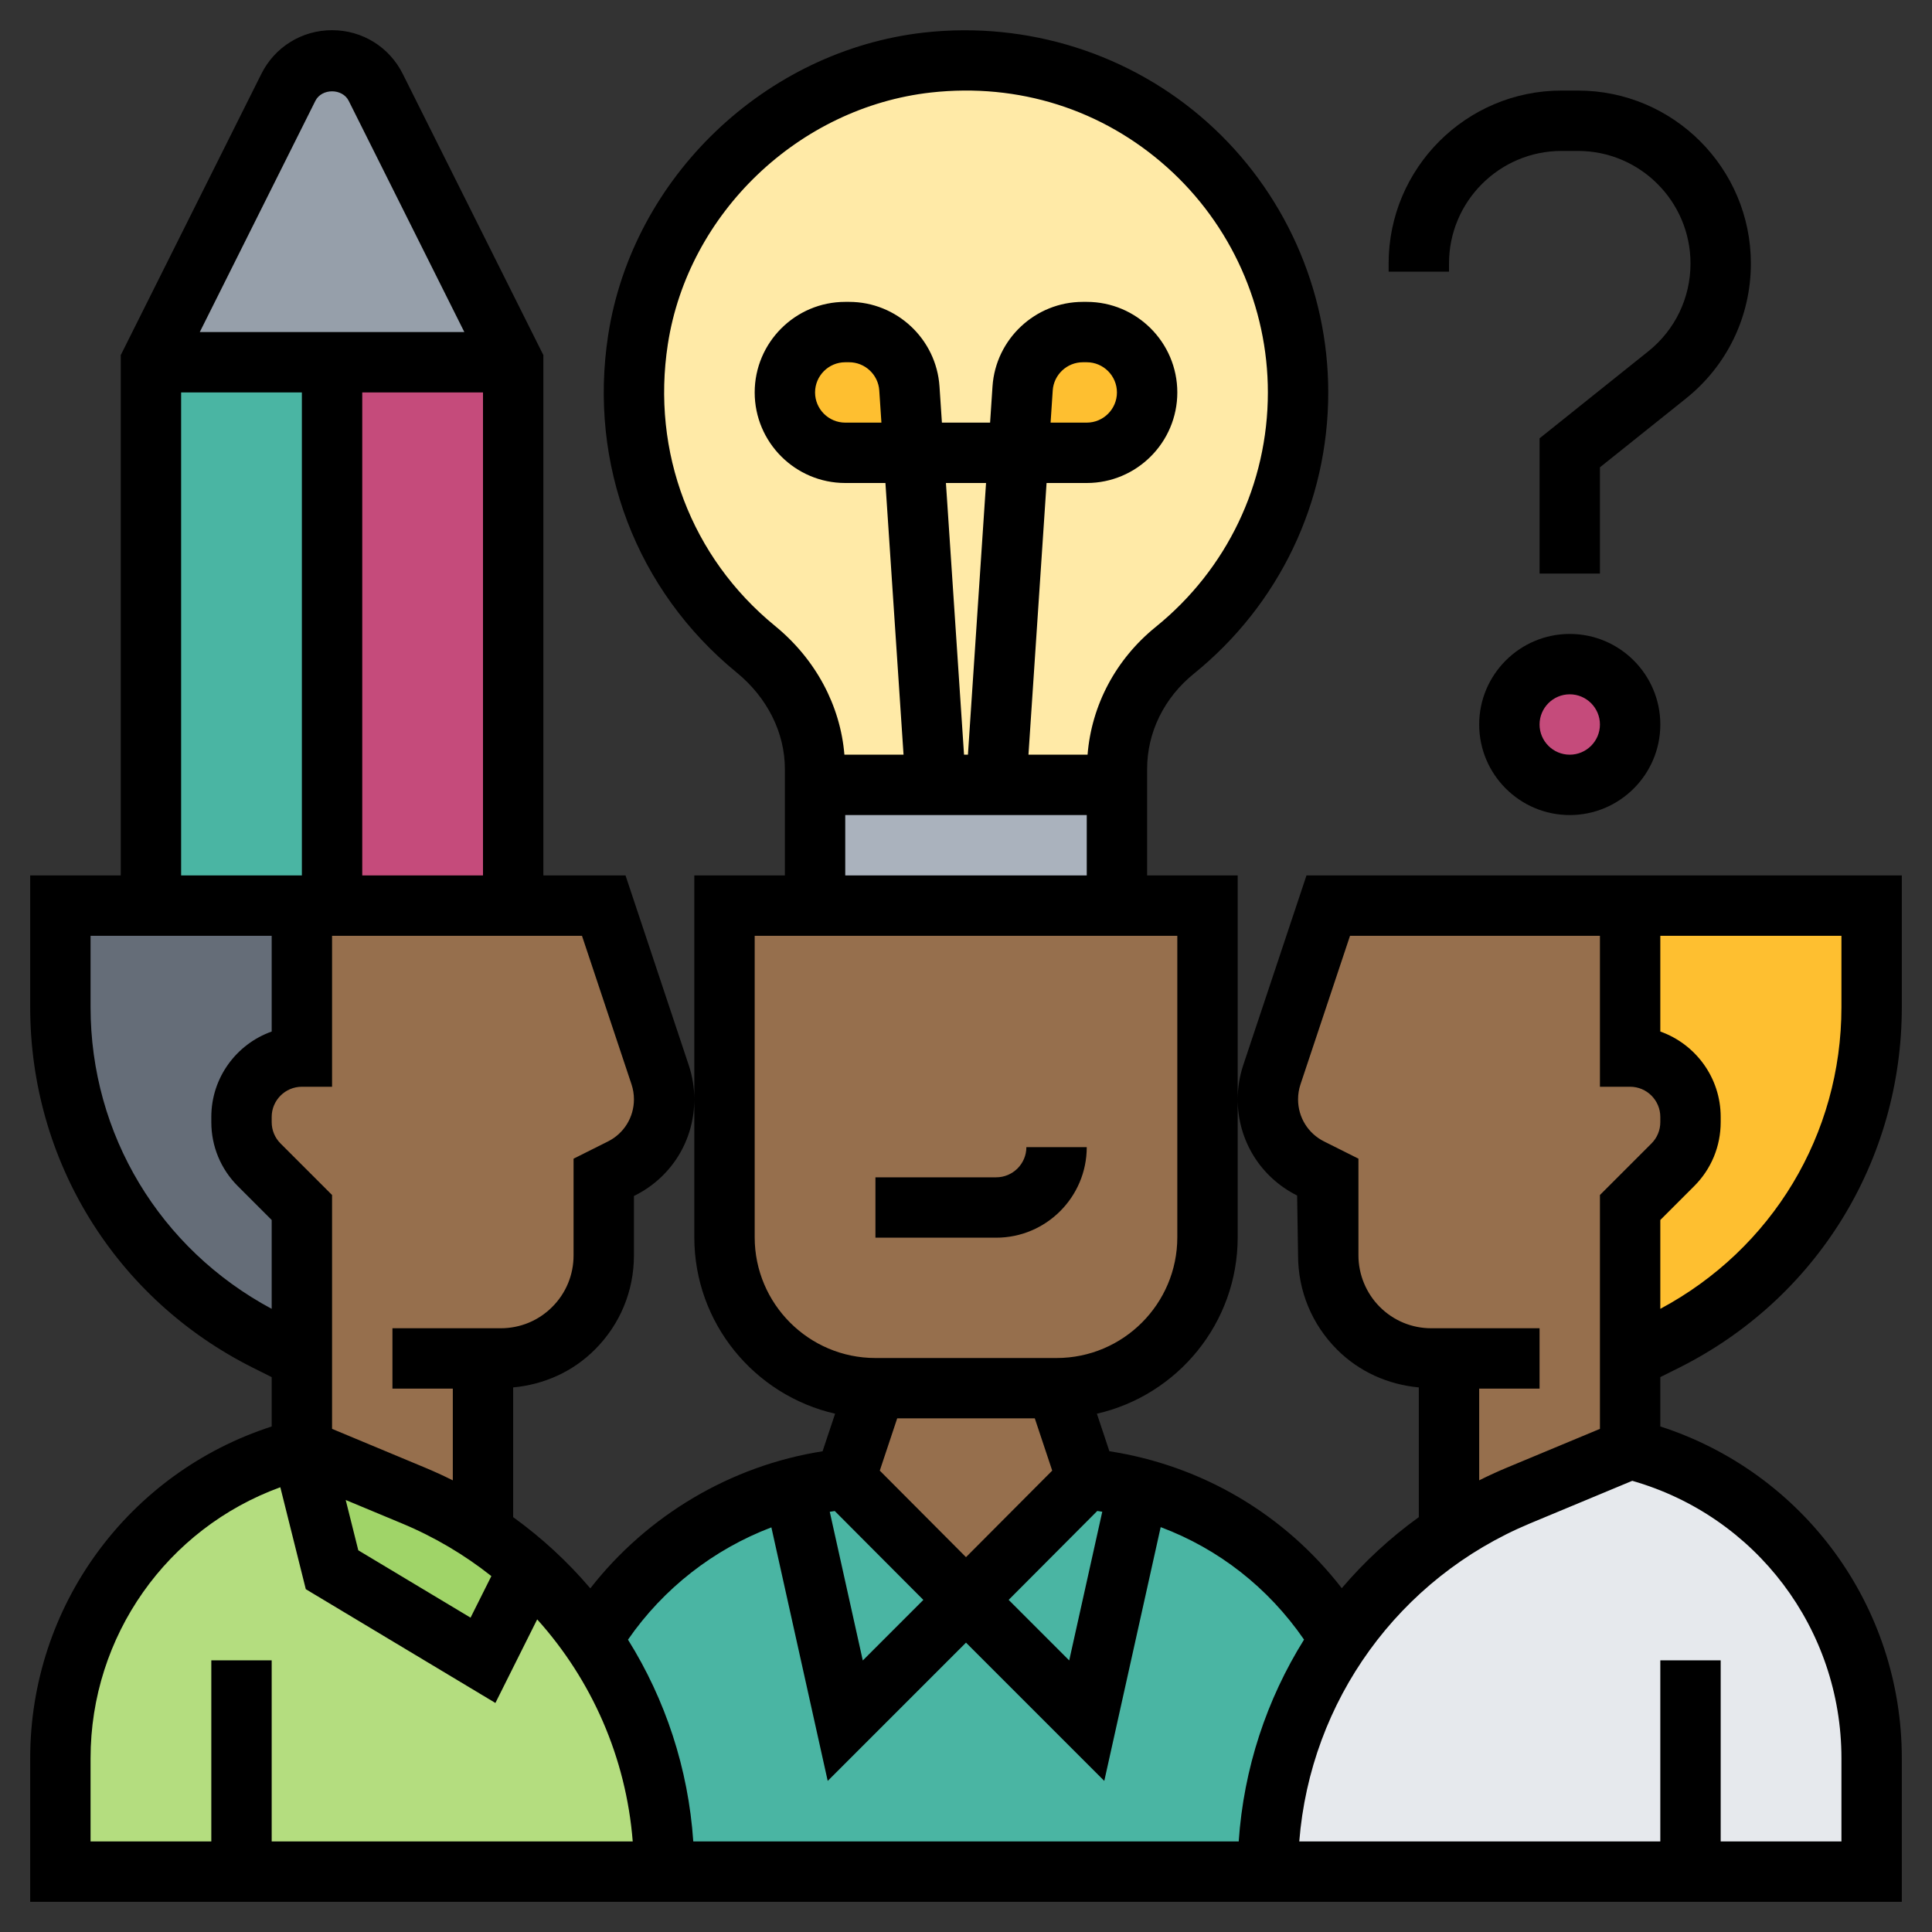 <?xml version="1.0"?>
<svg xmlns="http://www.w3.org/2000/svg" xmlns:xlink="http://www.w3.org/1999/xlink" xmlns:svgjs="http://svgjs.com/svgjs" version="1.1" width="512" height="512" x="0" y="0" viewBox="0 0 64 64" style="enable-background:new 0 0 512 512" xml:space="preserve" class=""><rect x="0" y="0" width="64" height="64" fill="#333333" stroke="none"/><g><g xmlns="http://www.w3.org/2000/svg"><g><g><path d="m48 50.79c.72-.5 1.49-.91 2.31-1.25l3.69-1.54c4.7 1.18 8 5.4 8 10.25v3.75h-6-14c0-2.83.88-5.51 2.44-7.73.95-1.36 2.15-2.55 3.56-3.48z" fill="#e6e9ed" data-original="#e6e9ed"/></g><g><path d="m44.44 54.27c-1.56 2.22-2.44 4.9-2.44 7.73h-20c0-2.81-.87-5.48-2.41-7.69.88-1.45 2.08-2.69 3.51-3.62.97-.62 2.04-1.09 3.19-1.39l1.71 7.7 4-4 4 4 1.71-7.7c1.13.29 2.18.76 3.13 1.36 1.42.9 2.61 2.11 3.49 3.53z" fill="#4ab5a3" data-original="#4fc1e9" class=""/></g><g><path d="m37.71 49.3-1.71 7.7-4-4 4-4.01c.59.06 1.16.16 1.71.31z" fill="#4ab5a3" data-original="#3bafda" class=""/></g><g><path d="m28 48.99 4 4.01-4 4-1.71-7.7c.55-.15 1.12-.25 1.71-.31z" fill="#4ab5a3" data-original="#3bafda" class=""/></g><g><path d="m8 62h-6v-3.75c0-2.43.82-4.69 2.24-6.5 1.41-1.81 3.41-3.16 5.76-3.75l1 4 5 3 1.52-3.03c.78.69 1.48 1.48 2.07 2.34 1.54 2.21 2.41 4.88 2.41 7.69z" fill="#b4dd7f" data-original="#b4dd7f" class=""/></g><g><path d="m16 50.79c.54.34 1.04.74 1.52 1.18l-1.52 3.03-5-3-1-4 3.69 1.54c.82.34 1.59.75 2.31 1.25z" fill="#a0d468" data-original="#a0d468"/></g><g><path d="m10 40v5l-1.17-.58c-4.18-2.1-6.83-6.38-6.83-11.06v-3.36h3 5v3 2c-1.1 0-2 .9-2 2v.17c0 .53.21 1.04.59 1.42z" fill="#656d78" data-original="#656d78"/></g><g><path d="m62 30v3.36c0 4.68-2.65 8.96-6.83 11.06l-1.17.58v-5l1.41-1.41c.38-.38.59-.89.59-1.42v-.17c0-1.1-.9-2-2-2v-2-3z" fill="#febf30" data-original="#fcd770" class=""/></g><g><path d="m48 45h-.59c-.9 0-1.77-.36-2.41-1s-1-1.51-1-2.41v-2.59l-.58-.29c-.87-.44-1.42-1.32-1.42-2.29 0-.28.04-.55.13-.81l1.87-5.61h10v3 2c1.1 0 2 .9 2 2v.17c0 .53-.21 1.04-.59 1.42l-1.41 1.41v5 3l-3.69 1.54c-.82.34-1.59.75-2.31 1.25z" fill="#966f4d" data-original="#f0d0b4" class=""/></g><g><path d="m35 45.99 1 3-4 4.01-4-4.01 1-3z" fill="#966f4d" data-original="#f0d0b4" class=""/></g><g><path d="m40 36.42v4.57c0 2.76-2.24 5-5 5h-6c-2.76 0-5-2.24-5-5v-4.57-6.42h3 10 3z" fill="#966f4d" data-original="#f0d0b4" class=""/></g><g><path d="m16 45v5.79c-.72-.5-1.49-.91-2.31-1.25l-3.69-1.54v-3-5l-1.41-1.41c-.38-.38-.59-.89-.59-1.42v-.17c0-1.1.9-2 2-2v-2-3h1 6 3l1.87 5.61c.09.26.13.53.13.81 0 .97-.55 1.85-1.42 2.29l-.58.29v2.59c0 .9-.36 1.77-1 2.41s-1.51 1-2.41 1z" fill="#966f4d" data-original="#f0d0b4" class=""/></g><g><path d="m11 12v18h-1-5v-18z" fill="#4ab5a3" data-original="#69d6f4" class=""/></g><g><path d="m11 12h6v18h-6z" fill="#c54b7b" data-original="#ef7385" class=""/></g><g><path d="m12.45 2.89 4.55 9.11h-6-6l4.55-9.11c.28-.54.84-.89 1.45-.89s1.17.35 1.45.89z" fill="#969faa" data-original="#969faa"/></g><g><path d="m37 26v4h-10v-4h4 2z" fill="#aab2bd" data-original="#aab2bd" class=""/></g><g><path d="m30.73 2.07c-4.84.54-8.85 4.36-9.59 9.18-.64 4.13 1.02 7.9 3.9 10.26 1.2.98 1.96 2.41 1.96 3.96v.53h4 2 4v-.53c0-1.53.72-2.96 1.92-3.93 2.49-2.01 4.08-5.09 4.08-8.54 0-6.49-5.62-11.67-12.27-10.93z" fill="#ffeaa7" data-original="#ffeaa7" class=""/></g><g><path d="m37.41 11.59c.37.36.59.86.59 1.41 0 1.1-.9 2-2 2h-2.26l.14-2.13c.07-1.05.94-1.87 1.99-1.87h.13c.55 0 1.05.22 1.41.59z" fill="#febf30" data-original="#fcd770" class=""/></g><g><circle cx="52" cy="24" fill="#c54b7b" r="2" data-original="#ef7385" class=""/></g><g><path d="m30.12 12.87.14 2.13h-2.26c-.55 0-1.05-.22-1.41-.59-.37-.36-.59-.86-.59-1.41 0-1.1.9-2 2-2h.13c1.05 0 1.92.82 1.99 1.87z" fill="#febf30" data-original="#fcd770" class=""/></g></g><g><path d="m55.614 45.312c4.556-2.278 7.386-6.857 7.386-11.951v-4.361h-19.721l-2.097 6.29c-.12.364-.182.743-.182 1.126 0 1.358.754 2.58 1.969 3.187l.031 1.983c0 1.179.459 2.288 1.293 3.122.734.734 1.686 1.157 2.707 1.252v4.297c-.949.685-1.805 1.476-2.552 2.354-1.895-2.447-4.621-4.061-7.698-4.537l-.414-1.243c2.667-.61 4.664-2.996 4.664-5.845v-4.57-7.416h-3v-3.53c0-1.207.563-2.355 1.544-3.149 2.832-2.291 4.456-5.688 4.456-9.321 0-3.41-1.458-6.671-4.002-8.946-2.541-2.273-5.956-3.355-9.376-2.977-5.265.588-9.67 4.802-10.475 10.021-.661 4.281.931 8.461 4.258 11.182 1.013.829 1.595 1.992 1.595 3.193v3.527h-3v7.416 4.57c0 2.849 1.997 5.235 4.664 5.845l-.415 1.244c-3.043.478-5.806 2.122-7.694 4.541-.748-.88-1.605-1.672-2.556-2.359v-4.297c1.021-.095 1.973-.518 2.707-1.253.835-.833 1.294-1.941 1.294-3.121v-1.968l.031-.015c1.215-.607 1.969-1.829 1.969-3.187 0-.383-.062-.762-.183-1.127l-2.096-6.289h-2.721v-17.236l-4.658-9.316c-.446-.893-1.343-1.448-2.342-1.448s-1.896.555-2.342 1.447l-4.658 9.317v17.236h-3v4.361c0 5.094 2.83 9.673 7.386 11.951l.614.307v1.635c-4.746 1.534-8 5.943-8 10.993v4.753h62v-4.754c0-5.05-3.254-9.459-8-10.993v-1.635zm5.386-11.951c0 4.221-2.297 8.013-6 9.996v-2.943l1.121-1.121c.567-.566.879-1.32.879-2.122v-.171c0-1.304-.836-2.416-2-2.829v-3.171h6zm-12 12.639h2v-2h-3.586-.001c-.644 0-1.249-.251-1.705-.707-.45-.449-.708-1.071-.708-1.707v-3.204l-1.136-.569c-.533-.265-.864-.801-.864-1.397 0-.168.027-.335.08-.494l1.641-4.922h8.279v5h1c.551 0 1 .449 1 1v.171c0 .267-.104.519-.293.708l-1.707 1.707v7.747l-3.077 1.282c-.314.131-.622.272-.923.423zm-17 5.583-2.856-2.867.577-1.731h4.558l.577 1.731zm-4.348-1.529 2.935 2.945-2.006 2.006-1.094-4.925c.055-.009.11-.018.165-.026zm8.697-.002c.055.008.11.017.165.026l-1.095 4.926-2.006-2.006zm-10.678-29.32c-2.773-2.268-4.099-5.756-3.548-9.33.67-4.341 4.337-7.848 8.72-8.338 2.895-.32 5.672.558 7.821 2.48 2.12 1.897 3.336 4.614 3.336 7.456 0 3.026-1.354 5.857-3.713 7.766-1.327 1.073-2.129 2.597-2.26 4.234h-1.958l.6-9h1.331c1.654 0 3-1.346 3-3s-1.346-3-3-3h-.129c-1.573 0-2.888 1.23-2.993 2.801l-.08 1.199h-1.596l-.08-1.2c-.105-1.57-1.42-2.8-2.993-2.8h-.129c-1.654 0-3 1.346-3 3s1.346 3 3 3h1.331l.6 9h-1.959c-.134-1.629-.951-3.165-2.301-4.268zm6.264 4.268-.6-9h1.329l-.6 9zm2.867-11 .071-1.066c.035-.524.474-.934.998-.934h.129c.551 0 1 .449 1 1s-.449 1-1 1zm-5.604 0h-1.198c-.551 0-1-.449-1-1s.449-1 1-1h.129c.524 0 .963.41.998.934zm-1.198 13h8v2h-8zm-3 13.986v-9.986h14v9.986c0 2.206-1.794 4-4 4h-6c-2.206 0-4-1.795-4-4zm-8.723 11.224-.689 1.377-3.719-2.231-.417-1.667 1.855.773c1.085.451 2.08 1.043 2.97 1.748zm4.643-16.289c.053.16.08.326.08.495 0 .596-.331 1.132-.864 1.398l-1.136.569v3.204c0 .645-.251 1.251-.708 1.708-.455.455-1.061.705-1.705.705h-.001-3.586v2h2v3.039c-.301-.151-.609-.292-.923-.423l-3.077-1.283v-7.747l-1.707-1.707c-.189-.189-.293-.441-.293-.708v-.171c0-.551.449-1 1-1h1v-5h8.279zm-8.92-6.921v-16h4v16zm-1.553-25.659c.211-.421.895-.421 1.105 0l3.83 7.659h-8.764zm-4.447 9.659h4v16h-4zm-3 20.361v-2.361h6v3.171c-1.164.413-2 1.525-2 2.829v.171c0 .801.312 1.555.879 2.122l1.121 1.121v2.943c-3.703-1.984-6-5.775-6-9.996zm6 27.639v-6h-2v6h-4v-2.754c0-4.058 2.54-7.617 6.286-8.979l.844 3.377 6.281 3.769 1.384-2.769c1.808 2.008 2.945 4.576 3.165 7.356zm13.966 0c-.165-2.417-.925-4.702-2.163-6.684 1.175-1.699 2.84-2.994 4.75-3.72l1.866 8.399 4.581-4.581 4.581 4.581 1.868-8.407c1.914.717 3.562 2.003 4.749 3.726-1.238 1.982-2 4.268-2.164 6.686zm38.034-2.754v2.754h-4v-6h-2v6h-11.96c.368-4.652 3.29-8.721 7.653-10.539l3.378-1.407c4.096 1.171 6.929 4.905 6.929 9.192z" fill="#000000" data-original="#000000" class=""/><path d="m36 38h-2c0 .551-.449 1-1 1h-4v2h4c1.654 0 3-1.346 3-3z" fill="#000000" data-original="#000000" class=""/><path d="m49 24c0 1.654 1.346 3 3 3s3-1.346 3-3-1.346-3-3-3-3 1.346-3 3zm4 0c0 .551-.449 1-1 1s-1-.449-1-1 .449-1 1-1 1 .449 1 1z" fill="#000000" data-original="#000000" class=""/><path d="m48 8.728c0-2.056 1.672-3.728 3.728-3.728h.545c2.055 0 3.727 1.672 3.727 3.728 0 1.139-.51 2.2-1.399 2.911l-3.601 2.881v4.48h2v-3.52l2.85-2.28c1.366-1.092 2.15-2.722 2.15-4.472 0-3.159-2.569-5.728-5.728-5.728h-.545c-3.158 0-5.727 2.569-5.727 5.728v.272h2z" fill="#000000" data-original="#000000" class=""/></g></g></g></svg>
